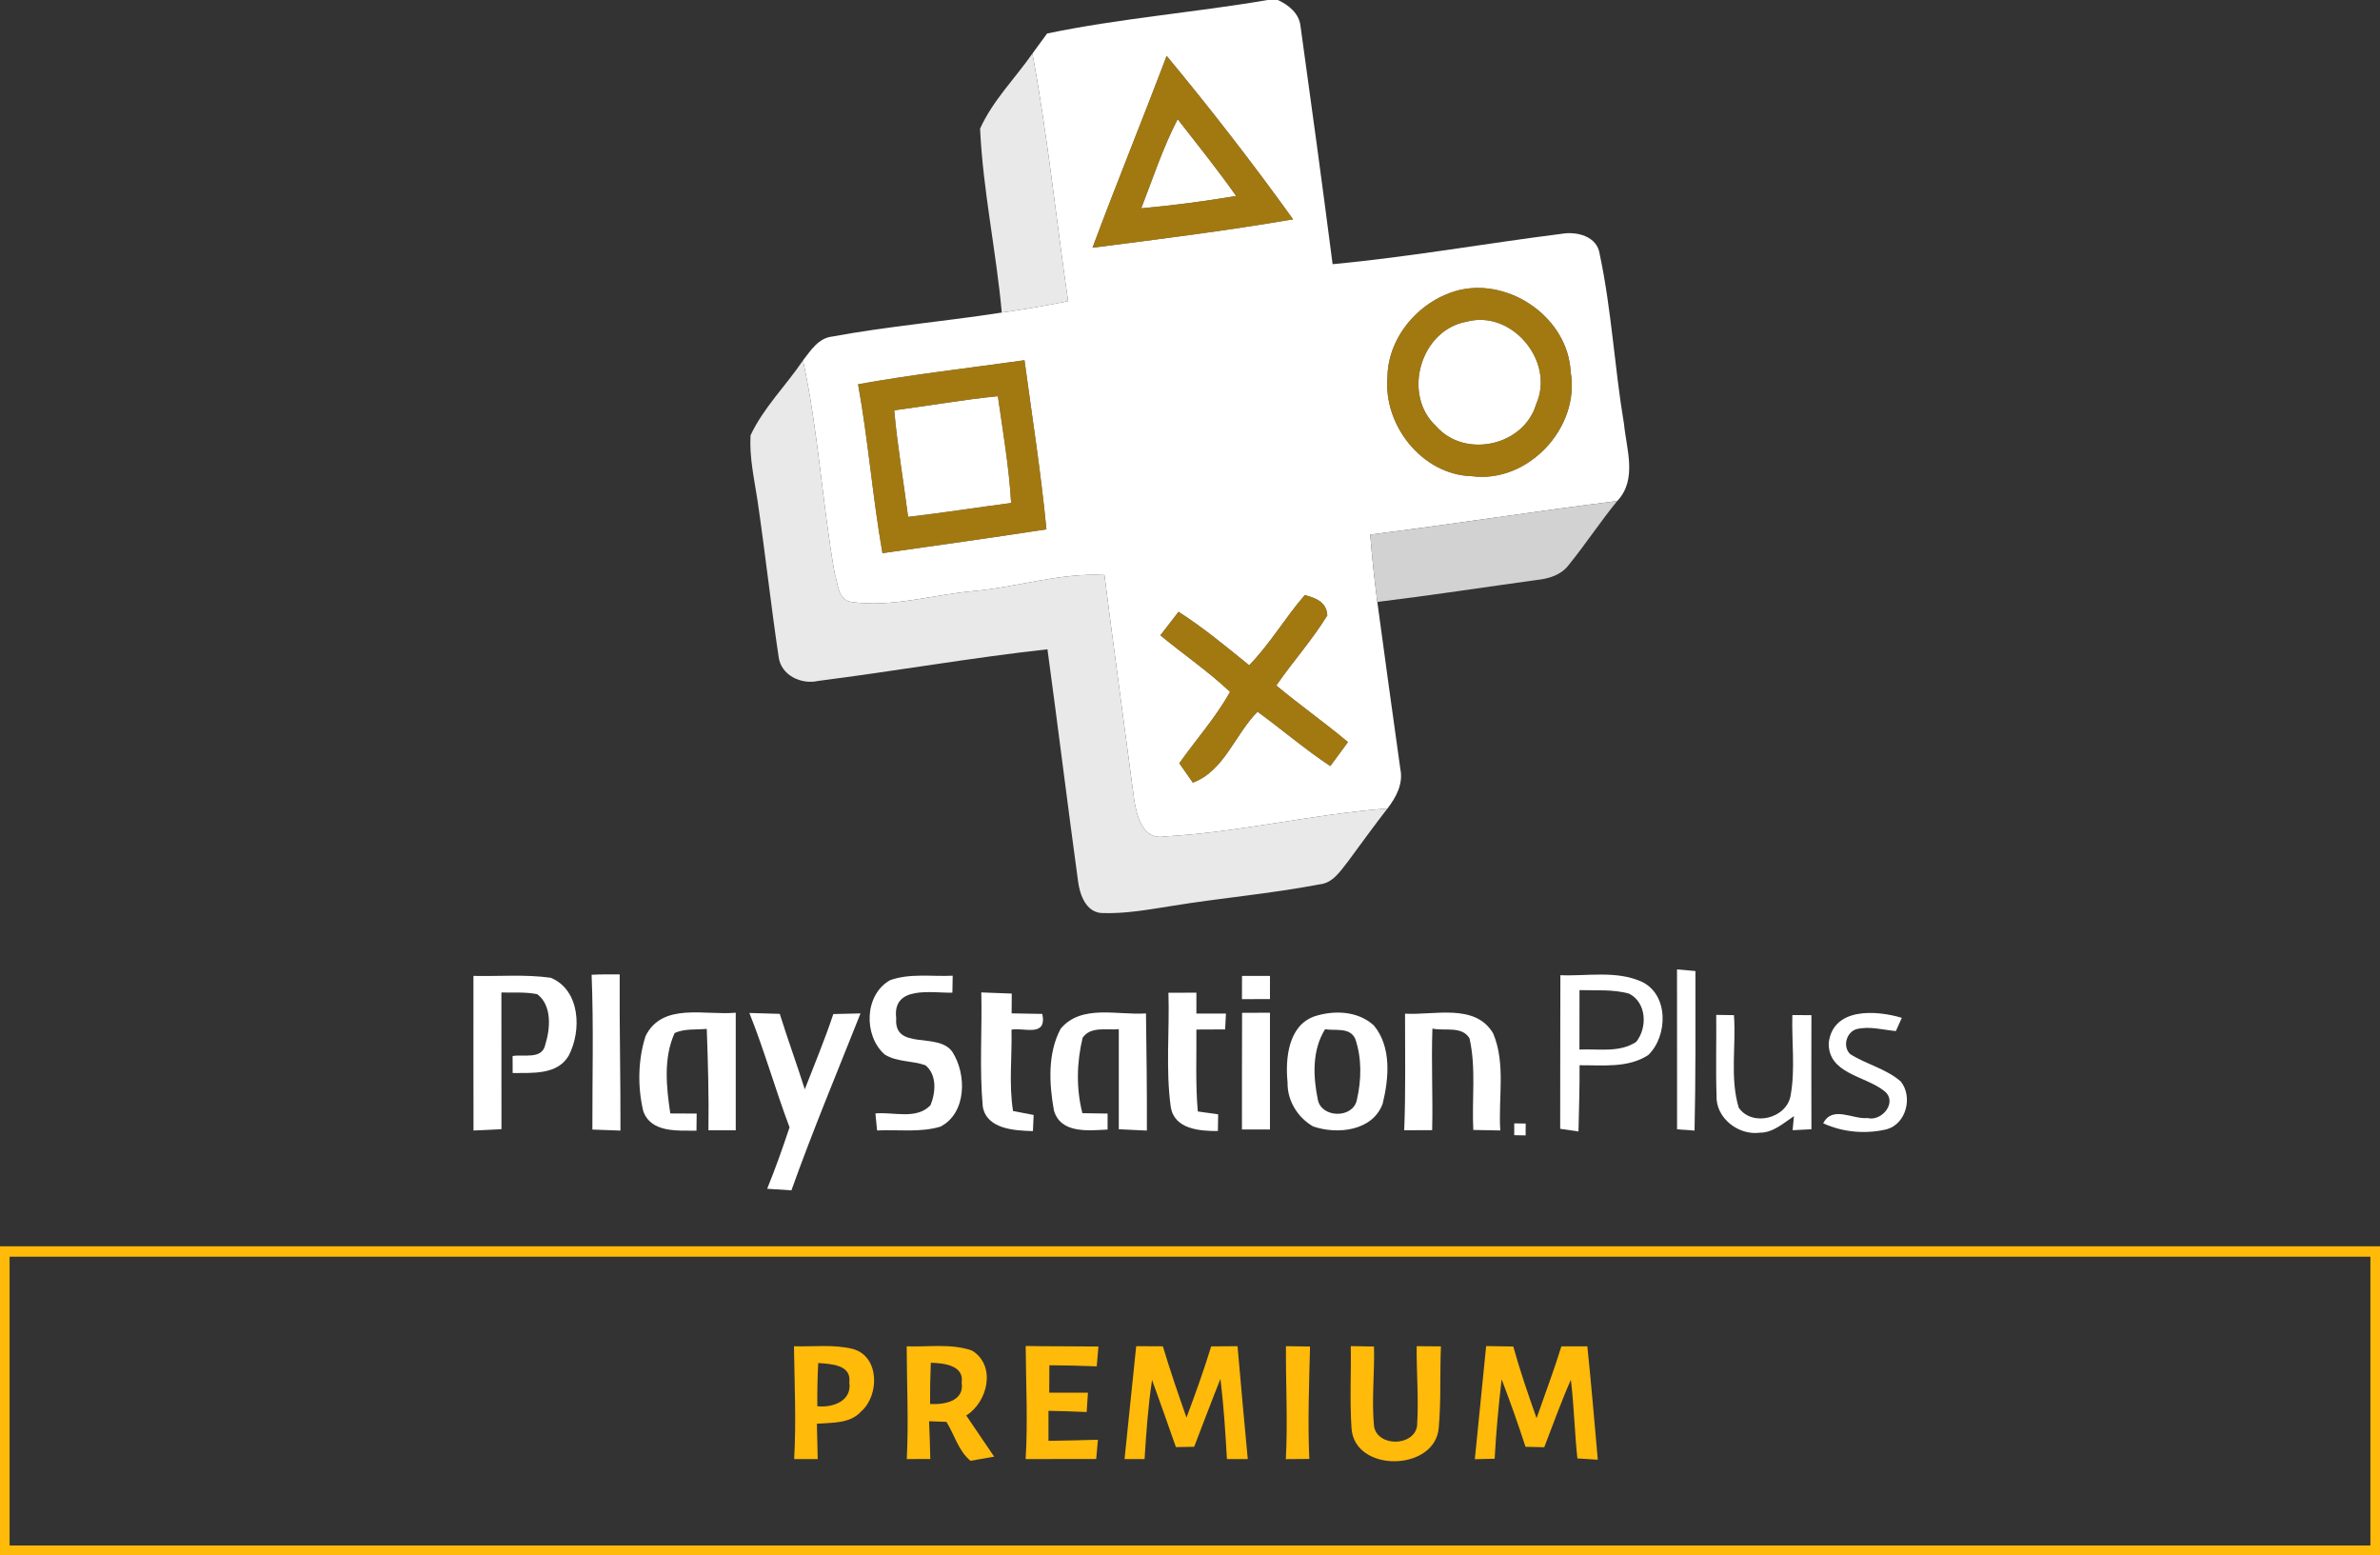 <?xml version="1.0" encoding="UTF-8" ?>
<!DOCTYPE svg PUBLIC "-//W3C//DTD SVG 1.1//EN" "http://www.w3.org/Graphics/SVG/1.1/DTD/svg11.dtd">
<svg width="372pt" height="243pt" viewBox="0 0 372 243" version="1.1" xmlns="http://www.w3.org/2000/svg">
<rect x="0" y="0" width="372" height="243" fill="#333333" stroke="none"/>
<g id="#ffffffff">
<path fill="#ffffff" opacity="1.00" d=" M 198.14 0.00 L 199.72 0.00 C 201.44 0.78 203.09 2.12 203.28 4.13 C 205.00 16.50 206.69 28.89 208.29 41.28 C 220.28 40.17 232.13 38.04 244.07 36.54 C 246.47 36.12 249.66 36.91 250.04 39.73 C 251.90 48.46 252.35 57.42 253.83 66.22 C 254.23 70.24 255.94 74.94 252.78 78.29 C 239.89 79.90 227.05 81.91 214.17 83.54 C 214.45 87.05 214.82 90.56 215.28 94.06 C 216.46 102.77 217.65 111.48 218.88 120.19 C 219.35 122.47 218.22 124.60 216.86 126.34 C 205.17 127.21 193.70 130.07 182.01 130.71 C 178.61 131.32 177.67 127.50 177.27 124.93 C 175.73 113.24 174.11 101.56 172.63 89.86 C 165.68 89.47 158.98 91.77 152.10 92.37 C 145.78 92.93 139.46 94.96 133.10 94.07 C 130.93 93.79 130.99 91.21 130.46 89.59 C 128.51 78.55 127.89 67.29 125.51 56.32 C 126.73 54.76 127.91 52.83 130.09 52.59 C 138.86 50.97 147.77 50.22 156.58 48.84 C 160.06 48.36 163.51 47.76 166.95 47.06 C 165.06 34.17 163.75 21.18 161.37 8.37 C 162.14 7.33 162.91 6.28 163.67 5.23 C 175.05 2.87 186.68 1.96 198.14 0.00 M 182.35 8.73 C 178.56 18.75 174.50 28.67 170.76 38.71 C 181.23 37.37 191.71 36.06 202.11 34.27 C 195.83 25.53 189.22 17.02 182.35 8.73 M 228.24 45.29 C 222.06 46.75 216.92 52.51 216.86 58.98 C 216.23 66.50 222.32 74.20 230.06 74.41 C 238.85 75.57 247.00 66.81 245.50 58.13 C 245.09 49.80 236.24 43.53 228.24 45.29 M 134.12 60.05 C 135.71 68.80 136.39 77.68 137.93 86.44 C 146.48 85.22 155.03 84.03 163.56 82.72 C 162.71 73.87 161.32 65.09 160.13 56.29 C 151.46 57.52 142.74 58.49 134.12 60.05 M 195.25 103.96 C 191.66 101.06 188.11 98.09 184.21 95.60 C 183.26 96.82 182.32 98.05 181.37 99.28 C 184.97 102.25 188.85 104.90 192.26 108.11 C 190.04 112.12 186.96 115.54 184.33 119.27 C 185.03 120.28 185.74 121.29 186.45 122.30 C 191.38 120.45 193.02 114.74 196.56 111.22 C 200.39 114.00 203.98 117.10 207.93 119.71 C 208.85 118.46 209.76 117.21 210.69 115.96 C 207.04 112.91 203.15 110.16 199.49 107.12 C 202.05 103.40 205.10 100.02 207.46 96.16 C 207.36 94.09 205.65 93.43 203.94 92.99 C 200.88 96.52 198.52 100.60 195.25 103.96 Z" />
<path fill="#ffffff" opacity="1.00" d=" M 178.38 32.55 C 180.19 27.88 181.76 23.09 184.07 18.62 C 187.15 22.59 190.32 26.50 193.21 30.62 C 188.29 31.45 183.34 32.11 178.38 32.55 Z" />
<path fill="#ffffff" opacity="1.00" d=" M 229.22 50.27 C 236.31 48.35 243.09 56.49 240.11 63.15 C 238.19 69.69 228.94 71.72 224.46 66.59 C 219.10 61.62 222.04 51.56 229.22 50.27 Z" />
<path fill="#ffffff" opacity="1.00" d=" M 139.77 64.12 C 145.17 63.40 150.55 62.45 155.97 61.91 C 156.76 67.46 157.72 72.99 158.04 78.60 C 152.67 79.30 147.32 80.15 141.94 80.77 C 141.23 75.22 140.26 69.70 139.77 64.12 Z" />
<path fill="#ffffff" opacity="1.00" d=" M 92.47 152.32 C 93.93 152.24 95.39 152.26 96.86 152.26 C 96.80 160.40 97.01 168.53 96.98 176.67 C 95.52 176.62 94.05 176.56 92.59 176.51 C 92.57 168.45 92.80 160.38 92.47 152.32 Z" />
<path fill="#ffffff" opacity="1.00" d=" M 194.13 152.50 C 195.58 152.50 197.04 152.50 198.50 152.50 C 198.50 153.70 198.49 154.91 198.50 156.12 C 197.03 156.12 195.58 156.12 194.12 156.13 C 194.12 154.92 194.12 153.71 194.13 152.50 Z" />
<path fill="#ffffff" opacity="1.00" d=" M 243.89 152.39 C 248.10 152.56 252.60 151.62 256.59 153.40 C 260.85 155.40 260.71 161.87 257.64 164.85 C 254.49 166.94 250.48 166.43 246.89 166.46 C 246.91 169.91 246.80 173.36 246.72 176.81 C 245.76 176.67 244.81 176.53 243.86 176.39 C 243.89 168.39 243.85 160.39 243.89 152.39 M 246.88 154.72 C 246.87 157.82 246.87 160.92 246.87 164.01 C 249.82 163.86 253.14 164.55 255.75 162.80 C 257.52 160.57 257.38 156.67 254.63 155.27 C 252.12 154.57 249.46 154.80 246.88 154.72 Z" />
<path fill="#ffffff" opacity="1.00" d=" M 262.12 151.48 C 262.84 151.54 264.28 151.67 265.00 151.74 C 265.00 160.05 265.05 168.36 264.86 176.67 C 264.17 176.62 262.81 176.52 262.13 176.47 C 262.12 168.14 262.14 159.81 262.12 151.48 Z" />
<path fill="#ffffff" opacity="1.00" d=" M 74.00 152.50 C 78.03 152.59 82.08 152.23 86.09 152.79 C 90.71 154.72 90.94 161.05 88.89 164.96 C 87.10 168.02 83.16 167.63 80.13 167.68 C 80.13 167.01 80.13 165.69 80.12 165.02 C 81.84 164.71 84.72 165.62 85.22 163.27 C 86.02 160.75 86.31 157.13 83.98 155.36 C 82.14 154.98 80.24 155.14 78.37 155.09 C 78.38 162.21 78.37 169.33 78.38 176.45 C 76.92 176.52 75.46 176.59 74.01 176.66 C 73.99 168.61 74.00 160.56 74.00 152.50 Z" />
<path fill="#ffffff" opacity="1.00" d=" M 139.12 153.17 C 142.24 152.05 145.66 152.63 148.91 152.47 C 148.89 153.14 148.87 154.46 148.86 155.12 C 145.67 155.19 139.45 153.92 140.08 159.10 C 139.68 164.26 146.62 161.17 148.85 164.36 C 151.11 167.85 151.11 173.92 147.00 176.05 C 143.81 177.01 140.38 176.49 137.09 176.65 C 137.03 175.99 136.90 174.65 136.83 173.99 C 139.63 173.72 143.26 175.02 145.44 172.70 C 146.26 170.72 146.47 167.95 144.65 166.46 C 142.56 165.72 140.16 165.98 138.25 164.76 C 134.94 161.78 135.10 155.43 139.12 153.17 Z" />
<path fill="#ffffff" opacity="1.00" d=" M 153.38 155.08 C 154.97 155.13 156.55 155.19 158.14 155.26 C 158.14 156.03 158.13 157.58 158.12 158.35 C 159.72 158.37 161.32 158.40 162.92 158.44 C 163.67 162.17 159.99 160.51 158.10 160.90 C 158.20 165.14 157.67 169.41 158.34 173.61 C 159.15 173.77 160.76 174.07 161.56 174.23 C 161.53 174.86 161.48 176.12 161.45 176.75 C 158.59 176.67 154.23 176.46 153.61 172.92 C 153.07 167.00 153.52 161.02 153.38 155.08 Z" />
<path fill="#ffffff" opacity="1.00" d=" M 182.63 155.13 C 184.08 155.13 185.54 155.12 187.00 155.12 C 187.00 155.93 187.00 157.56 187.00 158.38 C 188.54 158.37 190.08 158.38 191.62 158.38 C 191.59 159.00 191.52 160.24 191.49 160.86 C 189.99 160.87 188.49 160.87 187.00 160.88 C 187.04 165.14 186.84 169.42 187.22 173.68 C 188.02 173.79 189.61 174.02 190.40 174.13 C 190.39 174.78 190.37 176.09 190.36 176.74 C 187.52 176.75 183.53 176.47 182.99 172.95 C 182.18 167.06 182.82 161.06 182.63 155.13 Z" />
<path fill="#ffffff" opacity="1.00" d=" M 100.90 161.91 C 103.52 156.57 110.27 158.71 115.00 158.25 C 115.00 164.37 115.00 170.50 115.00 176.63 C 113.57 176.62 112.15 176.62 110.73 176.63 C 110.81 171.34 110.66 166.06 110.47 160.78 C 108.80 160.93 107.02 160.71 105.45 161.42 C 103.67 165.35 104.15 169.85 104.77 173.99 C 106.14 174.00 107.51 174.00 108.89 174.01 C 108.88 174.68 108.86 176.02 108.86 176.68 C 105.93 176.65 101.76 177.06 100.54 173.62 C 99.64 169.83 99.71 165.63 100.90 161.91 Z" />
<path fill="#ffffff" opacity="1.00" d=" M 117.13 158.29 C 118.71 158.33 120.29 158.38 121.88 158.43 C 123.11 162.38 124.54 166.27 125.79 170.22 C 127.31 166.31 128.93 162.44 130.25 158.46 C 131.67 158.44 133.08 158.40 134.50 158.36 C 130.85 167.56 127.03 176.69 123.70 186.01 C 122.43 185.93 121.17 185.85 119.91 185.76 C 121.20 182.61 122.33 179.39 123.41 176.16 C 121.18 170.26 119.48 164.16 117.13 158.29 Z" />
<path fill="#ffffff" opacity="1.00" d=" M 194.14 158.27 C 195.59 158.25 197.04 158.25 198.50 158.25 C 198.50 164.33 198.50 170.42 198.50 176.50 C 197.04 176.50 195.58 176.50 194.12 176.50 C 194.13 170.42 194.11 164.34 194.14 158.27 Z" />
<path fill="#ffffff" opacity="1.00" d=" M 205.48 158.81 C 208.55 157.82 212.27 157.97 214.75 160.25 C 217.52 163.63 217.09 168.47 216.12 172.45 C 214.57 176.74 209.04 177.33 205.24 176.02 C 202.82 174.63 201.19 171.97 201.25 169.16 C 200.88 165.45 201.34 160.24 205.48 158.81 M 207.11 160.83 C 205.06 164.14 205.23 168.21 205.99 171.89 C 206.59 174.71 211.43 174.81 212.07 171.92 C 212.80 168.79 212.88 165.40 211.83 162.33 C 210.98 160.47 208.73 161.11 207.11 160.83 Z" />
<path fill="#ffffff" opacity="1.00" d=" M 268.25 158.59 C 268.94 158.60 270.33 158.62 271.02 158.63 C 271.38 163.44 270.36 168.41 271.77 173.10 C 273.91 176.16 279.35 174.75 279.89 171.11 C 280.62 166.99 280.03 162.78 280.15 158.62 C 280.89 158.62 282.38 158.63 283.13 158.63 C 283.11 164.57 283.12 170.51 283.13 176.46 C 282.15 176.51 281.17 176.56 280.19 176.61 C 280.24 176.06 280.35 174.96 280.40 174.41 C 278.76 175.50 277.17 176.99 275.08 177.00 C 271.70 177.46 268.12 174.67 268.30 171.15 C 268.16 166.96 268.30 162.78 268.25 158.59 Z" />
<path fill="#ffffff" opacity="1.00" d=" M 285.84 162.92 C 286.54 157.39 293.26 157.85 297.26 159.05 C 297.03 159.57 296.57 160.60 296.33 161.12 C 294.29 160.93 292.20 160.31 290.16 160.82 C 288.60 161.30 287.96 163.54 289.19 164.72 C 291.73 166.33 294.81 167.00 297.10 169.00 C 299.00 171.39 297.97 175.58 294.93 176.46 C 291.62 177.25 288.06 176.95 284.97 175.53 C 286.43 172.71 289.57 174.94 291.88 174.71 C 294.19 175.30 296.71 172.12 294.47 170.45 C 291.52 168.10 285.68 167.79 285.84 162.92 Z" />
<path fill="#ffffff" opacity="1.00" d=" M 165.79 160.74 C 169.05 156.87 174.73 158.68 179.12 158.36 C 179.21 164.46 179.28 170.56 179.26 176.67 C 177.79 176.60 176.33 176.53 174.87 176.46 C 174.87 171.24 174.88 166.03 174.87 160.82 C 172.97 161.02 170.52 160.32 169.22 162.15 C 168.29 166.01 168.19 170.09 169.18 173.95 C 170.49 173.98 171.80 174.00 173.12 174.01 C 173.12 174.64 173.12 175.89 173.12 176.51 C 170.15 176.65 165.78 177.20 164.73 173.51 C 163.98 169.36 163.73 164.57 165.79 160.74 Z" />
<path fill="#ffffff" opacity="1.00" d=" M 219.61 158.40 C 224.15 158.68 230.55 156.72 233.38 161.47 C 235.39 166.24 234.16 171.61 234.50 176.65 C 233.09 176.62 231.68 176.60 230.28 176.57 C 230.03 171.81 230.75 166.95 229.69 162.26 C 228.51 160.27 225.79 161.15 223.89 160.73 C 223.70 166.02 223.98 171.31 223.85 176.60 C 222.39 176.61 220.93 176.62 219.48 176.62 C 219.73 170.55 219.60 164.48 219.61 158.40 Z" />
<path fill="#ffffff" opacity="1.00" d=" M 236.68 175.54 C 237.13 175.55 238.03 175.56 238.47 175.57 C 238.47 176.03 238.47 176.96 238.46 177.42 C 238.02 177.41 237.12 177.40 236.68 177.39 C 236.68 176.93 236.68 176.00 236.68 175.54 Z" />
</g>
<g id="#e9e9e9ff">
<path fill="#e9e9e9" opacity="1.00" d=" M 153.19 20.10 C 155.16 15.73 158.64 12.27 161.37 8.37 C 163.75 21.18 165.06 34.17 166.95 47.06 C 163.51 47.76 160.06 48.36 156.58 48.84 C 155.71 39.23 153.63 29.73 153.19 20.10 Z" />
<path fill="#e9e9e9" opacity="1.00" d=" M 117.31 68.03 C 119.34 63.70 122.85 60.26 125.51 56.32 C 127.89 67.29 128.51 78.55 130.46 89.59 C 130.99 91.21 130.93 93.79 133.10 94.07 C 139.46 94.96 145.78 92.93 152.10 92.37 C 158.98 91.77 165.68 89.47 172.63 89.86 C 174.11 101.56 175.73 113.24 177.27 124.93 C 177.67 127.50 178.61 131.32 182.01 130.71 C 193.70 130.07 205.17 127.21 216.86 126.34 C 214.75 129.06 212.74 131.85 210.69 134.62 C 209.49 136.12 208.33 138.02 206.21 138.20 C 198.59 139.66 190.84 140.31 183.19 141.56 C 179.52 142.13 175.82 142.83 172.09 142.67 C 169.73 142.45 168.80 139.85 168.52 137.83 C 166.86 125.72 165.37 113.58 163.72 101.46 C 151.75 102.78 139.89 104.88 127.95 106.39 C 125.25 107.04 122.02 105.53 121.69 102.56 C 120.48 94.44 119.59 86.27 118.39 78.14 C 117.88 74.79 117.11 71.43 117.31 68.03 Z" />
</g>
<g id="#c38e07c4">
<path fill="#c38e07" opacity="0.77" d=" M 182.35 8.73 C 189.22 17.02 195.83 25.53 202.11 34.27 C 191.71 36.06 181.23 37.37 170.76 38.71 C 174.50 28.67 178.56 18.75 182.35 8.73 M 178.38 32.55 C 183.34 32.11 188.29 31.45 193.21 30.62 C 190.32 26.50 187.15 22.59 184.07 18.62 C 181.76 23.09 180.19 27.88 178.38 32.55 Z" />
<path fill="#c38e07" opacity="0.77" d=" M 228.24 45.29 C 236.24 43.53 245.09 49.80 245.50 58.13 C 247.00 66.81 238.85 75.57 230.06 74.41 C 222.32 74.20 216.23 66.50 216.86 58.98 C 216.92 52.51 222.06 46.75 228.24 45.29 M 229.22 50.27 C 222.04 51.56 219.10 61.62 224.46 66.59 C 228.94 71.72 238.19 69.69 240.11 63.15 C 243.09 56.49 236.31 48.35 229.22 50.27 Z" />
<path fill="#c38e07" opacity="0.77" d=" M 134.12 60.05 C 142.74 58.49 151.46 57.52 160.13 56.29 C 161.32 65.09 162.71 73.87 163.56 82.72 C 155.03 84.03 146.48 85.22 137.93 86.44 C 136.39 77.68 135.71 68.80 134.12 60.05 M 139.77 64.12 C 140.26 69.70 141.23 75.22 141.94 80.77 C 147.32 80.15 152.67 79.30 158.04 78.60 C 157.72 72.99 156.76 67.46 155.97 61.91 C 150.55 62.45 145.17 63.40 139.77 64.12 Z" />
<path fill="#c38e07" opacity="0.77" d=" M 195.25 103.96 C 198.52 100.60 200.88 96.52 203.94 92.99 C 205.65 93.43 207.36 94.09 207.46 96.16 C 205.10 100.02 202.05 103.40 199.49 107.12 C 203.15 110.16 207.04 112.91 210.69 115.96 C 209.76 117.21 208.85 118.46 207.93 119.71 C 203.98 117.10 200.39 114.00 196.56 111.22 C 193.02 114.74 191.38 120.45 186.45 122.30 C 185.74 121.29 185.03 120.28 184.33 119.27 C 186.96 115.54 190.04 112.12 192.26 108.11 C 188.85 104.90 184.97 102.25 181.37 99.28 C 182.32 98.05 183.26 96.82 184.21 95.60 C 188.11 98.09 191.66 101.06 195.25 103.96 Z" />
</g>
<g id="#d2d2d2ff">
<path fill="#d2d2d2" opacity="1.00" d=" M 214.17 83.54 C 227.05 81.91 239.89 79.90 252.78 78.29 C 250.14 81.51 247.86 84.99 245.25 88.22 C 244.06 89.84 242.11 90.43 240.20 90.63 C 231.89 91.77 223.60 93.05 215.28 94.06 C 214.82 90.56 214.45 87.05 214.17 83.54 Z" />
</g>
<g id="#ffba0aff">
<path fill="#ffba0a" opacity="1.00" d=" M 0.00 194.75 C 124.00 194.75 248.00 194.75 372.00 194.75 L 372.00 243.00 L 0.00 243.00 L 0.00 194.75 M 1.50 196.38 C 1.50 211.42 1.50 226.46 1.50 241.50 C 124.50 241.50 247.50 241.50 370.50 241.50 C 370.50 226.46 370.50 211.42 370.50 196.38 C 247.50 196.37 124.50 196.37 1.50 196.38 Z" />
<path fill="#ffba0a" opacity="1.00" d=" M 124.10 210.37 C 127.15 210.47 130.29 210.04 133.29 210.79 C 137.51 211.92 137.48 218.07 134.59 220.57 C 132.84 222.51 130.03 222.28 127.68 222.48 C 127.73 224.31 127.77 226.16 127.81 228.00 C 126.58 228.00 125.36 228.00 124.13 228.00 C 124.46 222.13 124.18 216.25 124.10 210.37 M 127.89 212.99 C 127.77 215.24 127.73 217.49 127.75 219.74 C 130.12 220.01 133.19 218.95 132.75 216.02 C 133.12 213.22 129.81 213.14 127.89 212.99 Z" />
<path fill="#ffba0a" opacity="1.00" d=" M 160.32 210.33 C 164.11 210.40 167.90 210.36 171.69 210.41 C 171.60 211.44 171.51 212.47 171.42 213.51 C 168.95 213.41 166.49 213.36 164.02 213.34 C 164.01 214.77 164.00 216.19 164.00 217.62 C 166.01 217.62 168.03 217.62 170.05 217.63 C 170.00 218.38 169.90 219.89 169.85 220.65 C 167.85 220.56 165.86 220.50 163.88 220.46 C 163.87 222.02 163.87 223.58 163.88 225.15 C 166.46 225.12 169.03 225.05 171.61 224.98 C 171.55 225.73 171.41 227.24 171.34 227.99 C 167.66 228.00 163.99 228.00 160.31 228.00 C 160.67 222.11 160.35 216.22 160.32 210.33 Z" />
<path fill="#ffba0a" opacity="1.00" d=" M 177.59 210.36 C 178.98 210.37 180.37 210.37 181.76 210.38 C 182.88 214.12 184.15 217.82 185.45 221.51 C 186.83 217.84 188.16 214.14 189.31 210.39 C 190.68 210.38 192.05 210.37 193.43 210.36 C 193.94 216.24 194.48 222.12 195.03 228.00 C 194.22 228.00 192.58 228.00 191.77 228.00 C 191.54 223.81 191.26 219.63 190.76 215.47 C 189.35 218.99 188.02 222.54 186.65 226.08 C 185.94 226.09 184.52 226.12 183.80 226.13 C 182.56 222.63 181.34 219.12 180.07 215.64 C 179.45 219.73 179.16 223.87 178.90 228.00 C 178.12 228.00 176.55 228.00 175.77 228.00 C 176.38 222.12 176.98 216.24 177.59 210.36 Z" />
<path fill="#ffba0a" opacity="1.00" d=" M 201.00 210.36 C 202.25 210.37 203.50 210.39 204.76 210.41 C 204.62 216.26 204.39 222.12 204.65 227.98 C 203.42 227.99 202.20 228.00 200.98 228.01 C 201.30 222.13 200.95 216.24 201.00 210.36 Z" />
<path fill="#ffba0a" opacity="1.00" d=" M 211.13 210.35 C 212.34 210.37 213.54 210.39 214.76 210.41 C 214.87 214.58 214.36 218.78 214.77 222.94 C 215.40 226.12 220.96 226.03 221.49 222.85 C 221.77 218.70 221.39 214.52 221.43 210.36 C 222.38 210.37 224.27 210.38 225.22 210.39 C 225.04 214.64 225.26 218.90 224.88 223.13 C 224.30 229.99 211.58 230.18 211.24 223.08 C 210.96 218.84 211.20 214.59 211.13 210.35 Z" />
<path fill="#ffba0a" opacity="1.00" d=" M 232.29 210.34 C 233.70 210.36 235.11 210.38 236.53 210.41 C 237.58 214.20 238.86 217.91 240.17 221.61 C 241.47 217.87 242.88 214.17 244.05 210.38 C 245.40 210.38 246.76 210.37 248.11 210.38 C 248.71 216.28 249.22 222.19 249.74 228.10 C 248.94 228.05 247.35 227.95 246.55 227.90 C 246.11 223.81 246.03 219.69 245.53 215.61 C 244.00 219.07 242.73 222.63 241.37 226.15 C 240.64 226.13 239.18 226.10 238.44 226.08 C 237.29 222.53 236.04 219.02 234.71 215.54 C 234.23 219.66 233.84 223.80 233.62 227.95 C 232.85 227.97 231.29 228.00 230.52 228.02 C 231.09 222.12 231.72 216.23 232.29 210.34 Z" />
<path fill="#ffba0a" opacity="1.00" d=" M 141.72 210.38 C 145.12 210.51 148.66 209.90 151.94 211.05 C 155.74 213.40 154.41 219.07 151.03 221.19 C 152.46 223.35 153.95 225.47 155.39 227.62 C 154.47 227.78 152.62 228.11 151.70 228.27 C 149.82 226.77 149.18 224.18 147.93 222.19 C 147.25 222.16 145.90 222.11 145.22 222.09 C 145.30 224.05 145.37 226.02 145.41 227.99 C 144.49 227.99 142.65 228.00 141.73 228.00 C 142.03 222.13 141.73 216.25 141.72 210.38 M 145.49 212.95 C 145.40 215.09 145.36 217.24 145.37 219.39 C 147.55 219.52 150.76 218.99 150.31 216.06 C 150.75 213.31 147.39 213.00 145.49 212.95 Z" />
</g>
</svg>
